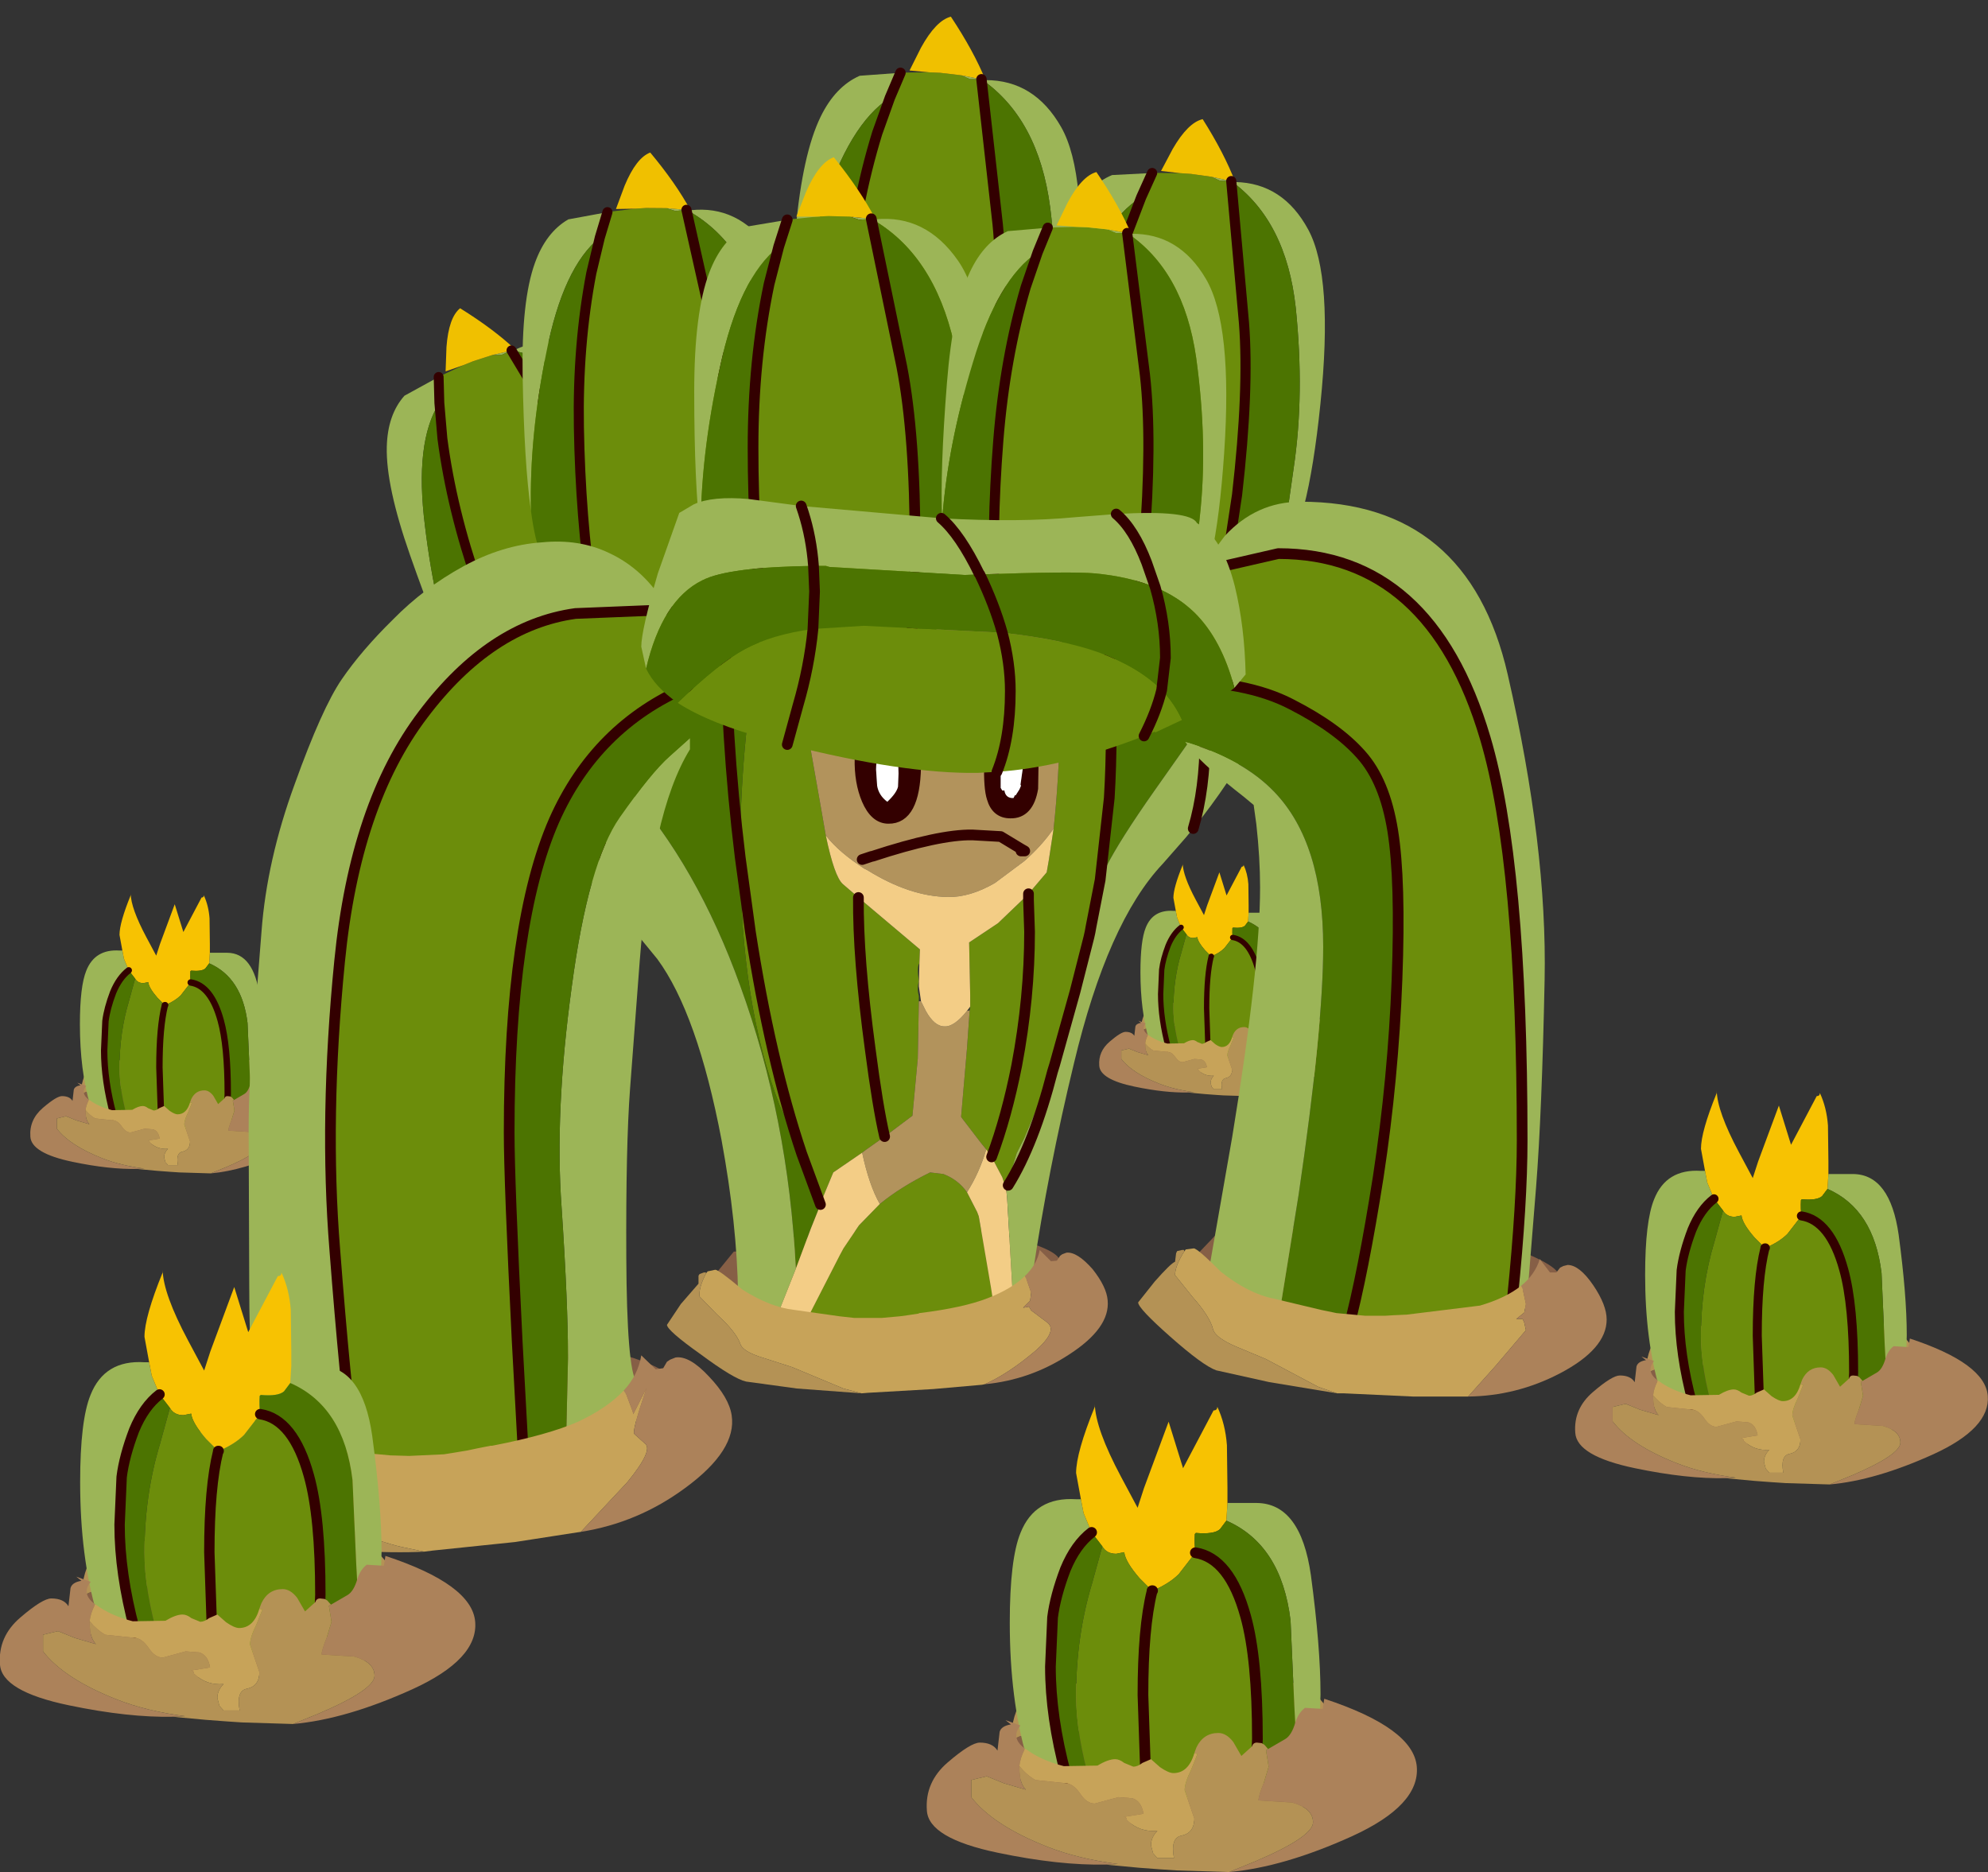 <?xml version="1.0" encoding="UTF-8" standalone="no"?>
<svg xmlns:xlink="http://www.w3.org/1999/xlink" height="175.0px" width="185.85px" xmlns="http://www.w3.org/2000/svg">
  <rect width="100%" height="100%" fill="#333333" stroke="none"/>
  <g transform="matrix(1.0, 0.0, 0.0, 1.0, 92.9, 87.7)">
    <use height="14.5" transform="matrix(0.497, 0.0, 0.0, 0.497, 13.693, 5.445)" width="31.2" xlink:href="#shape0"/>
    <use height="37.15" transform="matrix(0.497, 0.0, 0.0, 0.497, 13.715, -6.974)" width="29.05" xlink:href="#shape1"/>
    <use height="16.2" transform="matrix(0.497, 0.0, 0.0, 0.497, 9.863, 6.722)" width="45.8" xlink:href="#shape2"/>
    <use height="14.5" transform="matrix(0.597, 0.0, 0.0, 0.597, -85.406, 10.725)" width="31.2" xlink:href="#shape0"/>
    <use height="37.15" transform="matrix(0.597, 0.0, 0.0, 0.597, -85.43, -4.156)" width="29.05" xlink:href="#shape1"/>
    <use height="16.2" transform="matrix(0.597, 0.0, 0.0, 0.597, -90.061, 12.318)" width="45.8" xlink:href="#shape2"/>
    <use height="88.15" transform="matrix(1.0, 0.0, 0.0, 1.0, -48.5, -45.6)" width="77.1" xlink:href="#shape3"/>
    <use height="45.25" transform="matrix(0.963, 0.089, -0.089, 0.963, -16.574, -87.304)" width="27.8" xlink:href="#shape4"/>
    <use height="45.25" transform="matrix(0.871, -0.305, 0.305, 0.871, -61.254, -54.904)" width="27.8" xlink:href="#shape4"/>
    <use height="45.25" transform="matrix(0.941, -0.016, 0.016, 0.941, -44.392, -73.232)" width="27.8" xlink:href="#shape4"/>
    <use height="45.25" transform="matrix(0.941, 0.108, -0.108, 0.941, 7.253, -77.971)" width="27.8" xlink:href="#shape4"/>
    <use height="45.25" transform="matrix(1.0, 0.0, 0.0, 1.0, -28.0, -73.0)" width="27.8" xlink:href="#shape4"/>
    <use height="45.25" transform="matrix(0.945, 0.075, -0.075, 0.945, -2.733, -72.595)" width="27.8" xlink:href="#shape4"/>
    <use height="13.05" transform="matrix(1.0, 0.0, 0.0, 1.0, 17.95, 26.1)" width="34.95" xlink:href="#shape5"/>
    <use height="77.8" transform="matrix(1.0, 0.0, 0.0, 1.0, 15.85, -40.8)" width="35.65" xlink:href="#shape6"/>
    <use height="13.85" transform="matrix(1.0, 0.0, 0.0, 1.0, 13.5, 29.0)" width="43.8" xlink:href="#shape7"/>
    <use height="16.0" transform="matrix(1.0, 0.0, 0.0, 1.0, -72.05, 36.5)" width="41.95" xlink:href="#shape8"/>
    <use height="86.4" transform="matrix(1.0, 0.0, 0.0, 1.0, -69.65, -37.05)" width="41.55" xlink:href="#shape9"/>
    <use height="18.4" transform="matrix(1.0, 0.0, 0.0, 1.0, -76.9, 39.0)" width="52.45" xlink:href="#shape10"/>
    <use height="26.1" transform="matrix(1.0, 0.0, 0.0, 1.0, -32.95, -41.15)" width="56.5" xlink:href="#shape11"/>
    <use height="14.5" transform="matrix(1.0, 0.0, 0.0, 1.0, 1.5, 68.5)" width="31.2" xlink:href="#shape0"/>
    <use height="37.15" transform="matrix(1.0, 0.0, 0.0, 1.0, 1.5, 43.55)" width="29.05" xlink:href="#shape1"/>
    <use height="16.2" transform="matrix(1.0, 0.0, 0.0, 1.0, -6.25, 71.1)" width="45.8" xlink:href="#shape2"/>
    <use height="14.5" transform="matrix(0.842, 0.0, 0.0, 0.842, 60.862, 35.244)" width="31.2" xlink:href="#shape0"/>
    <use height="37.15" transform="matrix(0.842, 0.0, 0.0, 0.842, 60.896, 14.261)" width="29.05" xlink:href="#shape1"/>
    <use height="16.2" transform="matrix(0.842, 0.0, 0.0, 0.842, 54.364, 37.428)" width="45.8" xlink:href="#shape2"/>
    <use height="14.5" transform="matrix(0.97, 0.0, 0.0, 0.97, -85.375, 55.221)" width="31.2" xlink:href="#shape0"/>
    <use height="37.15" transform="matrix(0.97, 0.0, 0.0, 0.97, -85.407, 31.012)" width="29.05" xlink:href="#shape1"/>
    <use height="16.2" transform="matrix(0.97, 0.0, 0.0, 0.97, -92.903, 57.747)" width="45.8" xlink:href="#shape2"/>
  </g>
  <defs>
    <g id="shape0" transform="matrix(1.0, 0.0, 0.0, 1.0, 15.6, 7.25)">
      <path d="M-15.55 -0.55 Q-14.85 -1.25 -14.0 -1.25 L-12.4 -0.9 -10.85 -0.55 -6.35 -3.4 Q-5.15 -3.4 -4.8 -2.85 L-4.55 -1.9 -0.8 -1.9 1.75 -3.55 Q2.95 -4.4 4.25 -4.4 7.45 -4.4 11.2 -2.3 13.95 -0.75 15.55 0.1 L15.6 0.95 Q15.6 3.0 12.45 5.05 9.1 7.25 5.35 7.25 L3.85 6.95 2.35 6.65 0.5 6.95 -1.4 7.25 Q-5.1 7.25 -9.6 5.75 -15.6 3.7 -15.6 0.5 L-15.55 -0.55" fill="#865f46" fill-rule="evenodd" stroke="none"/>
      <path d="M15.55 0.1 Q13.95 -0.75 11.2 -2.3 7.45 -4.4 4.25 -4.4 2.95 -4.4 1.75 -3.55 L-0.8 -1.9 -4.55 -1.9 -4.8 -2.85 Q-5.15 -3.4 -6.35 -3.4 L-10.85 -0.55 -12.4 -0.9 -14.0 -1.25 Q-14.85 -1.25 -15.55 -0.55 L-15.3 -2.45 Q-14.8 -4.7 -13.7 -4.7 L-13.05 -4.55 -12.9 -4.5 Q-12.65 -4.4 -12.15 -4.1 -11.8 -5.35 -10.95 -5.3 L-9.95 -5.05 -10.0 -6.25 -8.95 -5.95 -7.85 -5.65 -6.0 -6.55 Q-5.75 -6.55 -4.25 -5.65 L-3.35 -6.55 -2.0 -6.25 -2.0 -4.4 -1.7 -4.4 -0.25 -6.15 1.45 -7.25 3.0 -6.6 Q4.25 -5.95 4.7 -5.95 L6.2 -6.25 7.7 -6.55 8.45 -6.35 9.3 -5.65 9.45 -6.05 Q9.5 -6.25 9.95 -6.25 12.3 -6.25 14.05 -3.8 15.35 -1.95 15.55 0.1" fill="#b49255" fill-rule="evenodd" stroke="none"/>
    </g>
    <g id="shape1" transform="matrix(1.0, 0.0, 0.0, 1.0, 14.55, 18.45)">
      <path d="M5.8 -9.2 L8.55 -9.2 Q12.65 -9.15 13.6 -2.45 14.5 4.25 14.5 8.7 L14.35 13.75 12.35 15.45 12.05 9.75 11.7 1.8 Q10.85 -5.3 5.7 -7.55 L5.8 -9.2 M-9.4 16.45 Q-11.55 15.65 -12.95 14.65 -14.55 9.2 -14.55 2.0 -14.55 -3.95 -13.55 -6.4 -12.2 -9.8 -8.35 -9.55 L-7.9 -9.55 -7.65 -8.25 -6.9 -6.45 Q-8.4 -5.3 -9.35 -3.0 -10.3 -0.5 -10.55 1.5 L-10.75 6.1 Q-10.75 10.8 -9.3 16.2 L-9.4 16.45" fill="#9cb557" fill-rule="evenodd" stroke="none"/>
      <path d="M-7.9 -9.55 L-8.35 -12.0 Q-8.35 -13.9 -6.6 -18.2 L-6.6 -18.45 Q-6.55 -16.15 -4.15 -11.65 L-2.6 -8.75 -2.0 -10.6 0.3 -16.8 1.65 -12.45 4.5 -17.85 Q4.85 -17.85 4.85 -18.2 5.6 -16.6 5.75 -14.6 L5.8 -10.6 5.8 -9.2 5.7 -7.55 5.1 -6.75 Q4.55 -6.25 2.85 -6.4 L2.75 -6.3 Q2.7 -5.35 2.8 -4.55 L1.25 -2.55 Q0.35 -1.65 -1.2 -1.0 L-1.25 -1.0 -2.4 -2.15 Q-3.75 -3.7 -3.85 -4.6 L-4.6 -4.45 Q-5.5 -4.45 -5.9 -5.15 L-6.9 -6.45 -7.65 -8.25 -7.9 -9.55" fill="#f7c202" fill-rule="evenodd" stroke="none"/>
      <path d="M8.45 17.3 Q5.25 18.4 2.05 18.4 L-1.75 18.2 -6.95 17.25 Q-8.35 12.45 -8.35 8.8 -8.35 3.25 -6.85 -1.7 L-5.9 -5.15 Q-5.5 -4.45 -4.6 -4.45 L-3.85 -4.6 Q-3.75 -3.7 -2.4 -2.15 L-1.25 -1.0 -1.25 -0.95 -1.2 -1.0 Q0.35 -1.65 1.25 -2.55 L2.8 -4.55 Q6.0 -4.05 7.5 1.4 8.6 5.35 8.6 12.85 L8.45 16.75 8.45 17.3 M-1.25 -0.95 Q-2.1 2.45 -2.1 8.75 L-1.8 17.55 -1.75 18.2 -1.8 17.55 -2.1 8.75 Q-2.1 2.45 -1.25 -0.95" fill="#6c8d0b" fill-rule="evenodd" stroke="none"/>
      <path d="M12.35 15.45 L11.6 15.85 8.45 17.3 8.45 16.75 8.6 12.85 Q8.6 5.35 7.5 1.4 6.0 -4.05 2.8 -4.55 2.7 -5.35 2.75 -6.3 L2.85 -6.4 Q4.55 -6.25 5.1 -6.75 L5.7 -7.55 Q10.85 -5.3 11.7 1.8 L12.05 9.75 12.35 15.45 M-6.95 17.25 L-8.85 16.65 -9.2 16.55 -9.3 16.2 Q-10.75 10.8 -10.75 6.1 L-10.55 1.5 Q-10.3 -0.5 -9.35 -3.0 -8.4 -5.3 -6.9 -6.45 L-5.9 -5.15 -6.85 -1.7 Q-8.35 3.25 -8.35 8.8 -8.35 12.45 -6.95 17.25" fill="#4c7401" fill-rule="evenodd" stroke="none"/>
      <path d="M-9.2 16.55 L-9.4 16.45 M-1.25 -1.0 L-1.2 -1.0 -1.25 -0.95 -1.25 -1.0 M-6.9 -6.45 Q-8.4 -5.3 -9.35 -3.0 -10.3 -0.5 -10.55 1.5 L-10.75 6.1 Q-10.75 10.8 -9.3 16.2 L-9.2 16.55 M-1.75 18.2 L-1.8 17.55 -2.1 8.75 Q-2.1 2.45 -1.25 -0.95 M2.8 -4.55 Q6.0 -4.05 7.5 1.4 8.6 5.35 8.6 12.85 L8.45 16.75 8.45 17.3" fill="none" stroke="#330000" stroke-linecap="round" stroke-linejoin="round" stroke-width="1.0"/>
    </g>
    <g id="shape2" transform="matrix(1.0, 0.0, 0.0, 1.0, 22.9, 8.1)">
      <path d="M9.0 -3.4 L10.55 -4.3 Q11.2 -4.65 11.55 -5.9 11.85 -6.8 12.45 -7.25 L14.1 -7.15 14.25 -8.1 Q22.6 -5.35 22.9 -1.75 23.2 1.85 16.85 4.75 10.45 7.65 5.35 8.1 L7.8 7.1 Q13.2 4.8 13.2 3.45 13.2 2.15 11.25 1.6 L8.1 1.4 Q8.1 1.0 8.6 -0.25 L9.05 -1.75 8.8 -3.3 9.0 -3.4 M-6.15 7.4 Q-10.5 7.5 -16.25 6.3 -22.75 4.95 -22.9 2.35 -23.1 -0.3 -20.95 -2.15 -18.8 -4.0 -17.95 -4.0 -16.75 -4.0 -16.3 -3.25 L-16.1 -5.0 Q-15.95 -5.55 -15.05 -5.7 L-15.55 -6.1 -14.15 -5.6 Q-15.1 -4.45 -13.75 -3.45 L-13.75 -3.4 Q-14.2 -2.5 -14.25 -1.8 L-14.25 -1.6 Q-14.25 -0.2 -13.65 0.4 L-15.7 -0.2 -17.3 -0.85 -18.15 -0.65 -18.75 -0.5 -18.75 1.1 Q-16.7 3.75 -11.6 5.75 -8.8 6.85 -5.05 7.35 L-6.15 7.4" fill="#ac825a" fill-rule="evenodd" stroke="none"/>
      <path d="M5.35 8.1 L0.45 7.95 -1.05 7.85 -3.05 7.7 -5.75 7.45 -6.15 7.4 -5.05 7.35 Q-8.8 6.85 -11.6 5.75 -16.7 3.75 -18.75 1.1 L-18.75 -0.5 -18.15 -0.65 -17.3 -0.85 -15.7 -0.2 -13.65 0.4 Q-14.25 -0.2 -14.25 -1.6 L-14.25 -1.8 Q-13.55 -0.95 -12.75 -0.5 L-9.9 -0.2 Q-9.2 -0.15 -8.55 0.8 -7.95 1.7 -7.2 1.7 L-6.1 1.4 -5.0 1.1 -3.7 1.2 Q-2.85 1.45 -2.65 2.65 L-4.5 2.95 Q-4.2 2.95 -4.2 3.25 -3.0 4.4 -1.35 4.25 -1.95 4.85 -1.95 5.6 L-1.75 6.35 -1.35 6.8 0.2 6.8 Q-0.15 4.9 0.9 4.7 2.1 4.45 2.1 3.1 L1.2 0.45 Q1.2 -0.25 1.8 -1.45 L2.4 -2.95 2.1 -3.0 2.15 -3.15 2.3 -3.55 Q2.95 -4.9 4.35 -4.9 5.1 -4.9 5.75 -4.05 L6.5 -2.75 7.5 -3.65 Q7.6 -4.0 7.95 -4.0 L8.4 -3.95 8.65 -3.8 9.0 -3.4 8.8 -3.3 9.05 -1.75 8.6 -0.25 Q8.1 1.0 8.1 1.4 L11.25 1.6 Q13.2 2.15 13.2 3.45 13.2 4.8 7.8 7.1 L5.35 8.1 M-13.75 -3.45 L-13.65 -3.4 -13.75 -3.4 -13.75 -3.45" fill="#b49255" fill-rule="evenodd" stroke="none"/>
      <path d="M-13.65 -3.4 Q-12.25 -2.35 -10.1 -1.8 L-6.95 -1.85 Q-5.95 -2.45 -5.3 -2.45 -4.9 -2.45 -4.45 -2.1 L-3.6 -1.75 Q-3.2 -1.75 -2.75 -2.1 L-1.95 -2.45 -1.1 -1.7 Q-0.3 -1.15 0.15 -1.15 1.55 -1.15 2.1 -3.0 L2.4 -2.95 1.8 -1.45 Q1.2 -0.25 1.2 0.45 L2.1 3.1 Q2.1 4.45 0.9 4.7 -0.15 4.9 0.2 6.8 L-1.35 6.8 -1.75 6.35 -1.95 5.6 Q-1.95 4.85 -1.35 4.25 -3.0 4.4 -4.2 3.25 -4.2 2.95 -4.5 2.95 L-2.65 2.65 Q-2.85 1.45 -3.7 1.2 L-5.0 1.1 -6.1 1.4 -7.2 1.7 Q-7.95 1.7 -8.55 0.8 -9.2 -0.15 -9.9 -0.2 L-12.75 -0.5 Q-13.55 -0.95 -14.25 -1.8 -14.2 -2.5 -13.75 -3.4 L-13.65 -3.4" fill="#c7a359" fill-rule="evenodd" stroke="none"/>
    </g>
    <g id="shape3" transform="matrix(1.0, 0.0, 0.0, 1.0, 38.55, 41.05)">
      <path d="M16.05 34.5 Q16.65 35.75 11.55 38.95 6.4 42.15 1.55 43.1 -3.25 43.95 -9.55 42.15 -16.4 40.25 -16.65 37.35 L-16.45 36.5 -16.1 36.0 -14.35 33.85 -12.8 33.8 Q-11.75 33.7 -10.9 33.1 -10.0 32.5 -9.15 32.45 L-7.2 32.6 -5.25 32.75 Q-4.0 32.6 -2.8 31.85 -1.6 31.1 -0.25 30.95 3.05 30.65 8.6 31.85 15.35 33.25 16.05 34.5" fill="#865f46" fill-rule="evenodd" stroke="none"/>
      <path d="M24.9 -37.3 L25.2 -37.2 Q32.0 -35.1 36.5 -32.9 36.05 -25.9 30.45 -17.1 L29.6 -15.8 29.25 -15.3 29.35 -17.85 29.35 -18.05 29.6 -15.8 29.35 -18.05 Q29.45 -24.7 26.75 -32.5 L25.8 -35.1 24.9 -37.3 M9.9 38.55 L7.95 39.65 Q4.45 41.35 -1.5 41.0 L-7.6 40.35 -4.45 34.2 -4.1 33.55 -2.65 31.4 -0.7 29.4 Q1.25 27.8 4.0 26.45 L5.25 26.6 Q6.65 27.15 7.45 28.3 L8.4 30.15 8.55 30.55 8.7 31.4 9.7 37.25 9.9 38.55 M-38.0 -19.3 Q-38.6 -22.85 -38.55 -26.65 -38.5 -29.35 -37.75 -31.85 -31.35 -35.05 -25.65 -36.95 L-20.75 -38.4 -14.85 -39.6 Q-17.2 -34.7 -19.9 -26.65 -22.95 -17.45 -24.35 -9.55 L-28.65 -13.65 Q-29.05 -16.75 -29.05 -19.45 -29.05 -27.25 -28.1 -30.9 -27.65 -32.65 -25.65 -36.95 -27.65 -32.65 -28.1 -30.9 -29.05 -27.25 -29.05 -19.45 -29.05 -16.75 -28.65 -13.65 -32.9 -17.15 -38.0 -19.3 M-6.5 -40.55 L9.45 -41.0 Q11.7 -41.0 18.7 -39.05 L19.55 -38.85 20.3 -32.5 Q21.45 -22.9 21.4 -20.95 21.3 -14.5 20.75 -8.55 21.1 -14.3 20.8 -21.75 20.35 -31.1 19.55 -34.3 18.75 -37.55 18.7 -39.05 18.75 -37.55 19.55 -34.3 20.35 -31.1 20.8 -21.75 21.1 -14.3 20.75 -8.55 L20.45 -5.85 19.75 -0.6 19.05 3.45 18.95 4.0 18.85 4.45 17.2 11.4 15.65 16.35 15.45 17.0 12.8 23.25 12.1 24.65 11.35 27.1 11.05 27.8 10.75 26.9 9.75 25.0 Q11.15 21.25 12.1 16.45 13.3 10.1 13.3 3.95 L13.2 1.0 13.2 0.4 13.2 1.0 13.3 3.95 Q13.3 10.1 12.1 16.45 11.15 21.25 9.75 25.0 L9.25 24.3 8.8 23.75 7.0 21.4 6.9 21.25 7.45 14.85 7.7 11.3 7.75 10.95 7.75 9.9 7.65 4.95 10.35 3.15 12.75 0.85 13.2 0.4 14.9 -1.6 15.1 -2.75 15.55 -5.7 Q16.05 -10.3 16.15 -15.7 16.0 -19.7 16.4 -24.4 L6.0 -25.2 Q0.9 -25.25 -5.0 -23.65 L-8.8 -22.35 -6.15 -7.35 -5.75 -5.05 Q-4.95 -1.2 -4.15 -0.5 L-2.75 0.7 -2.7 0.75 3.05 5.6 3.0 6.9 Q2.75 7.2 2.95 8.6 2.75 9.25 2.95 9.95 L2.95 10.45 2.85 15.8 2.35 21.15 -0.25 23.1 -1.95 24.3 -2.35 24.6 -5.05 26.45 -6.05 28.85 -6.85 27.1 -8.0 24.7 -10.1 20.1 Q-13.7 10.7 -13.75 -3.0 L-13.75 -5.15 Q-13.55 -15.75 -11.5 -25.7 -9.65 -35.2 -6.5 -40.55 M25.2 -37.2 L25.8 -35.1 25.2 -37.2 M18.85 4.45 L17.55 9.55 15.65 16.35 17.55 9.55 18.85 4.45 M-8.0 24.7 Q-10.95 15.9 -12.8 3.95 L-13.75 -3.0 -12.8 3.95 Q-10.95 15.9 -8.0 24.7 M-0.25 23.1 Q-0.9 20.3 -1.6 14.9 -2.75 6.4 -2.7 0.75 -2.75 6.4 -1.6 14.9 -0.9 20.3 -0.25 23.1" fill="#6c8d0b" fill-rule="evenodd" stroke="none"/>
      <path d="M-14.85 -39.6 L-14.8 -39.6 -6.5 -40.55 Q-9.65 -35.2 -11.5 -25.7 -13.55 -15.75 -13.75 -5.15 L-13.75 -3.0 Q-15.15 -14.45 -15.15 -25.8 L-14.8 -39.6 -15.15 -25.8 Q-15.15 -14.45 -13.75 -3.0 -13.7 10.7 -10.1 20.1 L-8.0 24.7 -6.85 27.1 -6.05 28.85 -6.25 29.45 -7.15 31.7 -8.55 35.45 Q-9.25 21.35 -13.75 9.0 -17.8 -2.25 -24.35 -9.55 -22.95 -17.45 -19.9 -26.65 -17.2 -34.7 -14.85 -39.6 M19.55 -38.85 L23.5 -37.7 24.9 -37.3 25.8 -35.1 26.35 -33.1 28.25 -26.4 29.05 -20.65 29.35 -18.05 29.05 -20.65 28.25 -26.4 26.35 -33.1 25.8 -35.1 26.75 -32.5 Q29.45 -24.7 29.35 -18.05 L29.35 -17.85 29.25 -15.3 24.95 -9.2 Q21.75 -4.65 20.45 -2.1 L19.9 -0.9 20.45 -5.85 19.9 -0.9 19.75 -0.6 20.45 -5.85 20.75 -8.55 Q21.3 -14.5 21.4 -20.95 21.45 -22.9 20.3 -32.5 L19.55 -38.85 M11.05 27.8 L11.35 27.1 11.3 27.65 11.15 28.35 11.1 27.9 11.05 27.8 M-8.0 24.7 L-6.25 29.45 -8.0 24.7" fill="#4c7401" fill-rule="evenodd" stroke="none"/>
      <path d="M10.85 -12.95 L10.6 -12.95 10.6 -9.5 10.75 -9.25 10.95 -9.25 Q11.05 -8.6 11.65 -8.55 L11.8 -8.55 11.9 -8.75 11.9 -8.8 12.0 -8.8 12.35 -9.35 12.5 -9.7 12.45 -9.8 12.7 -11.55 Q12.4 -13.2 11.8 -14.05 L11.45 -13.65 10.85 -12.95 M10.35 -16.3 Q10.75 -16.8 11.85 -16.75 13.75 -16.75 13.65 -12.45 L13.6 -9.45 Q13.2 -7.1 11.5 -7.15 10.2 -7.15 9.8 -8.55 9.5 -9.45 9.55 -11.8 9.55 -12.9 9.9 -14.6 L9.95 -14.75 10.0 -14.9 10.0 -14.95 10.05 -15.1 10.35 -16.3 M1.0 -9.6 L1.05 -10.85 1.0 -12.35 Q0.75 -13.45 -0.2 -13.65 -1.05 -12.8 -1.05 -11.2 L-0.95 -9.7 Q-0.8 -8.8 0.0 -8.2 0.85 -9.0 1.0 -9.6 M2.65 -11.45 Q2.55 -6.6 0.1 -6.65 -1.15 -6.65 -1.9 -8.4 -2.6 -10.05 -2.55 -12.25 L-2.2 -14.8 -2.15 -14.9 -1.95 -16.05 -1.8 -16.25 -0.75 -17.0 Q0.7 -16.95 1.7 -15.25 2.65 -13.6 2.65 -11.45" fill="#330000" fill-rule="evenodd" stroke="none"/>
      <path d="M-5.75 -5.05 L-6.15 -7.35 -8.8 -22.35 -5.0 -23.65 Q0.9 -25.25 6.0 -25.2 L16.4 -24.4 Q16.0 -19.7 16.15 -15.7 16.05 -10.3 15.55 -5.7 14.45 -4.1 12.8 -2.65 L10.05 -0.6 Q7.7 0.75 5.65 0.7 2.1 0.65 -1.85 -1.8 L-2.15 -1.95 Q-4.55 -3.5 -5.75 -5.05 M10.35 -16.3 L10.2 -16.15 10.05 -15.1 10.0 -14.95 10.0 -14.9 9.95 -14.75 9.9 -14.6 Q9.55 -12.9 9.55 -11.8 9.5 -9.45 9.8 -8.55 10.2 -7.15 11.5 -7.15 13.2 -7.1 13.6 -9.45 L13.65 -12.45 Q13.75 -16.75 11.85 -16.75 10.75 -16.8 10.35 -16.3 M2.65 -11.45 Q2.65 -13.6 1.7 -15.25 0.7 -16.95 -0.75 -17.0 L-1.8 -16.25 -1.95 -16.05 -2.15 -14.9 -2.2 -14.8 -2.55 -12.25 Q-2.6 -10.05 -1.9 -8.4 -1.15 -6.65 0.1 -6.65 2.55 -6.6 2.65 -11.45 M-2.35 -2.8 L-1.45 -3.1 -1.4 -3.1 Q4.85 -5.15 7.95 -5.1 L10.6 -4.95 12.5 -3.8 10.6 -4.95 7.95 -5.1 Q4.85 -5.15 -1.4 -3.1 L-1.45 -3.1 -2.35 -2.8 M12.5 -3.8 L12.5 -3.6 12.85 -3.6 12.5 -3.8 M2.95 10.45 L3.15 10.45 3.6 11.35 Q4.4 12.8 5.35 12.8 6.25 12.85 7.45 11.35 L7.7 11.3 7.45 14.85 6.9 21.25 7.0 21.4 8.8 23.75 9.25 24.3 Q8.6 26.5 7.45 28.3 6.65 27.15 5.25 26.6 L4.0 26.45 Q1.25 27.8 -0.7 29.4 -1.7 27.65 -2.35 24.6 L-1.95 24.3 -0.25 23.1 2.35 21.15 2.85 15.8 2.95 10.45" fill="#b2935c" fill-rule="evenodd" stroke="none"/>
      <path d="M11.7 37.4 L10.15 38.4 9.9 38.55 9.7 37.25 8.7 31.4 8.55 30.55 8.4 30.15 7.45 28.3 Q8.6 26.5 9.25 24.3 L9.75 25.0 10.75 26.9 11.05 27.8 11.1 27.9 11.15 28.35 11.2 28.8 11.7 37.4 M-7.6 40.35 L-8.45 40.15 -10.0 39.65 -10.2 39.6 -8.55 35.45 -7.15 31.7 -6.25 29.45 -6.05 28.85 -5.05 26.45 -2.35 24.6 Q-1.7 27.65 -0.7 29.4 L-2.65 31.4 -4.1 33.55 -4.45 34.2 -7.6 40.35 M15.55 -5.7 L15.1 -2.75 14.9 -1.6 13.2 0.4 12.75 0.85 10.35 3.15 7.65 4.95 7.75 9.9 7.75 10.95 7.45 11.35 Q6.25 12.85 5.35 12.8 4.4 12.8 3.6 11.35 L3.15 10.45 2.95 9.05 3.0 6.9 3.05 5.6 -2.7 0.75 -2.75 0.7 -4.15 -0.5 Q-4.95 -1.2 -5.75 -5.05 -4.55 -3.5 -2.15 -1.95 L-1.85 -1.8 Q2.1 0.65 5.65 0.7 7.7 0.75 10.05 -0.6 L12.8 -2.65 Q14.45 -4.1 15.55 -5.7" fill="#f3cd86" fill-rule="evenodd" stroke="none"/>
      <path d="M36.5 -32.9 Q37.55 -32.3 38.55 -31.75 38.0 -20.85 34.7 -14.8 32.0 -9.9 28.6 -5.7 L27.9 -4.85 25.75 -2.4 Q20.6 3.05 17.45 16.25 15.05 26.15 13.6 35.9 L11.7 37.4 11.2 28.8 11.15 28.35 11.3 27.65 11.35 27.1 12.1 24.65 12.8 23.25 15.45 17.0 15.65 16.35 17.2 11.4 18.85 4.45 18.95 4.0 19.05 3.45 19.75 -0.6 19.9 -0.9 20.45 -2.1 Q21.75 -4.65 24.95 -9.2 L29.25 -15.3 29.6 -15.8 29.7 -14.2 Q29.7 -9.4 28.6 -5.7 29.7 -9.4 29.7 -14.2 L29.6 -15.8 30.45 -17.1 Q36.05 -25.9 36.5 -32.9 M-10.2 39.6 L-13.95 37.85 Q-14.05 31.25 -15.5 23.4 -17.75 11.6 -21.5 6.5 L-24.9 2.35 -25.6 1.55 -27.2 -0.2 Q-31.05 -4.45 -32.8 -6.85 -36.75 -12.4 -38.0 -19.3 -32.9 -17.15 -28.65 -13.65 L-24.35 -9.55 Q-17.8 -2.25 -13.75 9.0 -9.25 21.35 -8.55 35.45 L-10.2 39.6 M19.05 3.45 L19.9 -0.9 19.05 3.45 M15.45 17.0 Q13.7 23.8 11.3 27.65 13.7 23.8 15.45 17.0 M-24.9 2.35 Q-25.75 0.05 -26.9 -4.7 -28.1 -9.55 -28.65 -13.65 -28.1 -9.55 -26.9 -4.7 -25.75 0.05 -24.9 2.35" fill="#9cb557" fill-rule="evenodd" stroke="none"/>
      <path d="M10.85 -12.95 L11.45 -13.65 11.8 -14.05 Q12.4 -13.2 12.7 -11.55 L12.45 -9.8 12.5 -9.7 12.35 -9.35 12.0 -8.8 11.9 -8.8 11.9 -8.75 11.8 -8.55 11.65 -8.55 Q11.05 -8.6 10.95 -9.25 L10.75 -9.25 10.6 -9.5 10.6 -12.95 10.85 -12.95 M1.0 -9.6 Q0.85 -9.0 0.0 -8.2 -0.8 -8.8 -0.95 -9.7 L-1.05 -11.2 Q-1.05 -12.8 -0.2 -13.65 0.75 -13.45 1.0 -12.35 L1.05 -10.85 1.0 -9.6" fill="#ffffff" fill-rule="evenodd" stroke="none"/>
      <path d="M24.9 -37.3 L25.2 -37.2 25.8 -35.1 26.35 -33.1 28.25 -26.4 29.05 -20.65 29.35 -18.05 29.6 -15.8 29.7 -14.2 Q29.7 -9.4 28.6 -5.7 M-14.85 -39.6 L-14.8 -39.6 -15.15 -25.8 Q-15.15 -14.45 -13.75 -3.0 L-12.8 3.95 Q-10.95 15.9 -8.0 24.7 L-6.25 29.45 M18.7 -39.05 Q18.75 -37.55 19.55 -34.3 20.35 -31.1 20.8 -21.75 21.1 -14.3 20.75 -8.55 L20.45 -5.85 19.9 -0.9 19.05 3.45 18.95 4.0 18.85 4.45 17.55 9.55 15.65 16.35 15.45 17.0 Q13.7 23.8 11.3 27.65 M13.2 0.4 L13.2 1.0 13.3 3.95 Q13.3 10.1 12.1 16.45 11.15 21.25 9.75 25.0 M10.05 -15.1 L10.2 -16.15 10.35 -16.3 Q10.75 -16.8 11.85 -16.75 13.75 -16.75 13.65 -12.45 L13.6 -9.45 Q13.2 -7.1 11.5 -7.15 10.2 -7.15 9.8 -8.55 9.5 -9.45 9.55 -11.8 9.55 -12.9 9.9 -14.6 L9.95 -14.75 10.0 -14.9 10.0 -14.95 10.05 -15.1 10.35 -16.3 M2.65 -11.45 Q2.65 -13.6 1.7 -15.25 0.7 -16.95 -0.75 -17.0 L-1.8 -16.25 -1.95 -16.05 -2.15 -14.9 -2.2 -14.8 -2.55 -12.25 Q-2.6 -10.05 -1.9 -8.4 -1.15 -6.65 0.1 -6.65 2.55 -6.6 2.65 -11.45 M12.5 -3.8 L10.6 -4.95 7.95 -5.1 Q4.85 -5.15 -1.4 -3.1 L-1.45 -3.1 -2.35 -2.8 M12.5 -3.8 L12.85 -3.6 12.5 -3.6 12.5 -3.8 M-25.65 -36.95 Q-27.65 -32.65 -28.1 -30.9 -29.05 -27.25 -29.05 -19.45 -29.05 -16.75 -28.65 -13.65 -28.1 -9.55 -26.9 -4.7 -25.75 0.05 -24.9 2.35 M-2.7 0.75 Q-2.75 6.4 -1.6 14.9 -0.9 20.3 -0.25 23.1" fill="none" stroke="#330000" stroke-linecap="round" stroke-linejoin="round" stroke-width="1.0"/>
      <path d="M12.85 36.15 L13.0 36.4 13.45 37.7 13.35 38.45 12.7 39.1 13.25 39.0 13.45 39.35 14.85 40.4 Q16.1 41.2 13.7 43.25 11.25 45.3 9.1 46.25 L8.85 46.3 4.3 46.7 -1.8 47.05 -2.4 47.1 -4.1 46.65 -8.9 44.65 -11.55 43.8 Q-13.55 43.2 -13.75 42.45 -14.15 41.35 -15.9 39.75 L-17.55 38.05 Q-17.65 37.25 -16.95 35.9 L-16.8 35.7 -16.1 35.55 Q-15.8 35.5 -13.55 37.4 -10.95 39.05 -8.7 39.3 L-4.45 39.9 -3.1 40.05 -0.5 40.05 1.15 39.9 1.9 39.8 2.9 39.65 3.0 39.6 Q7.1 39.1 9.4 38.2 11.6 37.35 12.85 36.15" fill="#c7a359" fill-rule="evenodd" stroke="none"/>
      <path d="M12.85 36.15 Q14.0 35.05 14.25 33.7 L15.3 34.75 15.85 34.7 16.15 34.25 16.35 34.1 16.75 33.95 Q17.75 33.85 19.2 35.5 20.5 37.15 20.6 38.4 20.85 41.0 16.95 43.5 13.35 45.85 9.1 46.25 11.25 45.3 13.7 43.25 16.1 41.2 14.85 40.4 L13.45 39.35 13.25 39.0 12.7 39.1 13.35 38.45 13.45 37.7 13.0 36.4 12.85 36.15" fill="#ac825a" fill-rule="evenodd" stroke="none"/>
      <path d="M-2.4 47.1 L-8.45 46.65 -13.2 46.0 Q-14.35 45.75 -17.45 43.45 -20.55 41.25 -20.6 40.7 L-19.3 38.75 -17.65 36.85 -17.65 36.1 -17.55 35.95 -17.15 35.8 -16.95 35.8 -16.95 35.9 Q-17.65 37.25 -17.55 38.05 L-15.9 39.75 Q-14.15 41.35 -13.75 42.45 -13.55 43.2 -11.55 43.8 L-8.9 44.65 -4.1 46.65 -2.4 47.1" fill="#b49255" fill-rule="evenodd" stroke="none"/>
    </g>
    <g id="shape4" transform="matrix(1.0, 0.0, 0.0, 1.0, 13.9, 22.6)">
      <path d="M11.75 19.7 L12.0 10.6 Q12.25 3.25 10.4 -5.15 8.5 -13.55 2.65 -16.85 L1.55 -16.75 0.65 -17.05 3.05 -16.8 Q7.75 -17.25 10.75 -12.95 13.75 -8.65 13.9 4.0 14.05 16.6 11.75 19.7 M-13.3 12.8 Q-13.9 8.05 -13.9 -0.7 -13.9 -8.1 -12.5 -11.8 -11.35 -14.85 -9.1 -16.1 L-5.2 -16.75 -6.0 -14.25 Q-9.7 -11.35 -11.5 -2.95 -13.35 5.4 -13.3 12.8" fill="#9cb557" fill-rule="evenodd" stroke="none"/>
      <path d="M0.65 -17.05 L1.55 -16.75 2.65 -16.85 5.5 -3.05 Q6.75 3.4 6.75 13.85 L6.45 22.15 -0.35 22.65 Q-4.55 22.65 -7.35 21.65 -8.4 13.45 -8.4 4.55 -8.4 -3.6 -6.9 -10.75 L-6.0 -14.25 -5.2 -16.75 -4.4 -16.85 -2.45 -17.05 -1.35 -17.1 0.65 -17.05" fill="#6c8d0b" fill-rule="evenodd" stroke="none"/>
      <path d="M2.65 -16.85 Q8.5 -13.55 10.4 -5.15 12.25 3.25 12.0 10.6 L11.75 19.7 Q10.25 21.4 6.45 22.15 L6.75 13.85 Q6.75 3.4 5.5 -3.05 L2.65 -16.85 M-6.0 -14.25 L-6.9 -10.75 Q-8.4 -3.6 -8.4 4.55 -8.4 13.45 -7.35 21.65 -11.0 20.3 -12.35 17.2 -12.95 15.8 -13.3 12.8 -13.35 5.4 -11.5 -2.95 -9.7 -11.35 -6.0 -14.25" fill="#4c7401" fill-rule="evenodd" stroke="none"/>
      <path d="M3.05 -16.8 L0.65 -17.05 -1.35 -17.1 -2.45 -17.05 -4.35 -17.05 -3.45 -19.35 Q-2.25 -22.1 -0.85 -22.6 1.65 -19.5 3.05 -16.8" fill="#f0c000" fill-rule="evenodd" stroke="none"/>
      <path d="M2.65 -16.85 L5.5 -3.05 Q6.75 3.4 6.75 13.85 L6.45 22.15 M-5.2 -16.75 L-6.0 -14.25 -6.9 -10.75 Q-8.4 -3.6 -8.4 4.55 -8.4 13.45 -7.35 21.65" fill="none" stroke="#330000" stroke-linecap="round" stroke-linejoin="round" stroke-width="1.0"/>
    </g>
    <g id="shape5" transform="matrix(1.0, 0.0, 0.0, 1.0, 17.45, -24.9)">
      <path d="M17.45 30.25 Q18.0 31.6 12.25 34.5 6.45 37.4 1.3 37.9 -3.9 38.35 -10.4 35.85 -17.45 33.15 -17.45 30.05 -17.45 29.55 -17.1 29.15 L-16.7 28.7 -14.65 26.55 -13.0 26.65 Q-11.9 26.65 -10.9 26.15 -9.9 25.6 -9.0 25.6 L-6.95 25.95 -4.9 26.3 Q-3.55 26.3 -2.25 25.6 -0.9 24.9 0.55 24.9 4.05 24.9 9.85 26.7 16.85 28.85 17.45 30.25" fill="#865f46" fill-rule="evenodd" stroke="none"/>
    </g>
    <g id="shape6" transform="matrix(1.0, 0.0, 0.0, 1.0, 18.05, 38.65)">
      <path d="M-0.75 38.65 Q0.6 33.65 2.05 24.45 3.45 15.25 3.8 6.0 4.15 -3.25 3.4 -7.9 2.65 -12.55 0.45 -15.0 -1.75 -17.5 -6.05 -19.7 -10.35 -21.95 -17.55 -21.9 -17.35 -25.7 -15.15 -31.35 L-15.15 -31.65 -14.95 -31.9 -12.75 -32.55 -7.3 -33.8 Q6.95 -33.8 12.05 -16.55 15.5 -4.9 15.5 21.05 15.5 26.9 14.6 35.75 L10.95 37.55 Q7.75 38.8 -0.3 38.65 L-0.75 38.65" fill="#6c8d0b" fill-rule="evenodd" stroke="none"/>
      <path d="M-17.55 -21.9 Q-10.35 -21.95 -6.05 -19.7 -1.75 -17.5 0.45 -15.0 2.65 -12.55 3.4 -7.9 4.15 -3.25 3.8 6.0 3.45 15.25 2.05 24.45 0.6 33.65 -0.75 38.65 -4.25 38.5 -7.2 37.3 L-5.4 26.15 Q-3.1 10.5 -3.1 2.95 -3.1 -6.75 -7.65 -11.5 -10.55 -14.55 -16.0 -16.2 -17.6 -18.5 -17.6 -21.1 L-17.55 -21.9" fill="#4c7401" fill-rule="evenodd" stroke="none"/>
      <path d="M14.6 35.75 Q15.5 26.9 15.5 21.05 15.5 -4.9 12.05 -16.55 6.95 -33.8 -7.3 -33.8 L-12.75 -32.55 -14.95 -31.9 -12.3 -35.45 Q-9.35 -38.65 -5.2 -38.65 10.45 -38.65 14.15 -22.5 17.85 -6.35 17.6 6.05 17.35 18.45 16.8 25.45 L16.05 34.75 14.6 35.75 M-16.0 -16.2 Q-10.55 -14.55 -7.65 -11.5 -3.1 -6.75 -3.1 2.95 -3.1 10.5 -5.4 26.15 L-7.2 37.3 Q-10.85 35.8 -13.7 32.7 L-11.6 20.7 Q-9.0 4.85 -9.0 -2.6 -9.0 -5.35 -9.35 -8.5 L-9.6 -10.3 -10.5 -11.05 Q-14.15 -13.9 -15.3 -15.3 L-16.0 -16.2" fill="#9cb557" fill-rule="evenodd" stroke="none"/>
      <path d="M-17.55 -21.9 Q-10.35 -21.95 -6.05 -19.7 -1.75 -17.5 0.45 -15.0 2.65 -12.55 3.4 -7.9 4.15 -3.25 3.8 6.0 3.45 15.25 2.05 24.45 0.6 33.65 -0.75 38.65 M14.6 35.75 Q15.5 26.9 15.5 21.05 15.5 -4.9 12.05 -16.55 6.95 -33.8 -7.3 -33.8 L-12.75 -32.55 -14.95 -31.9 -15.15 -31.65 -15.15 -31.35" fill="none" stroke="#330000" stroke-linecap="round" stroke-linejoin="round" stroke-width="1.0"/>
    </g>
    <g id="shape7" transform="matrix(1.0, 0.0, 0.0, 1.0, 21.9, -27.8)">
      <path d="M13.9 31.3 L14.05 31.6 14.35 33.0 14.2 33.8 13.45 34.4 14.05 34.4 14.2 34.75 14.35 35.45 11.5 38.8 8.95 41.65 8.65 41.65 3.8 41.65 -2.65 41.35 -3.3 41.35 -5.05 40.75 -9.95 38.15 -12.7 37.0 Q-14.7 36.15 -14.9 35.35 -15.2 34.15 -16.85 32.3 L-18.45 30.3 Q-18.45 29.45 -17.6 28.1 L-17.45 27.9 -16.7 27.8 Q-16.35 27.8 -14.15 30.0 -11.55 32.05 -9.2 32.5 L-4.8 33.55 -3.35 33.85 -0.65 34.1 1.15 34.1 1.95 34.05 3.05 34.0 3.15 34.0 10.05 33.15 Q12.45 32.45 13.9 31.3" fill="#c7a359" fill-rule="evenodd" stroke="none"/>
      <path d="M13.9 31.3 Q15.2 30.25 15.65 28.8 L16.6 30.05 17.2 30.05 17.55 29.6 17.85 29.45 18.25 29.35 Q19.35 29.35 20.65 31.25 21.9 33.1 21.9 34.45 21.9 37.2 17.5 39.5 13.45 41.6 8.95 41.65 L11.5 38.8 14.35 35.45 14.2 34.75 14.05 34.4 13.45 34.4 14.2 33.8 14.35 33.0 14.05 31.6 13.9 31.3" fill="#ac825a" fill-rule="evenodd" stroke="none"/>
      <path d="M-3.3 41.35 L-9.65 40.3 -14.6 39.2 Q-15.85 38.75 -18.9 36.05 -21.9 33.4 -21.9 32.85 L-20.35 30.9 Q-18.85 29.2 -18.45 29.05 L-18.35 28.25 -18.25 28.05 -17.8 27.95 -17.6 27.95 -17.6 28.1 Q-18.45 29.45 -18.45 30.3 L-16.85 32.3 Q-15.2 34.15 -14.9 35.35 -14.7 36.15 -12.7 37.0 L-9.95 38.15 -5.05 40.75 -3.3 41.35" fill="#b49255" fill-rule="evenodd" stroke="none"/>
    </g>
    <g id="shape8" transform="matrix(1.0, 0.0, 0.0, 1.0, 21.35, -26.15)">
      <path d="M20.5 30.8 Q21.3 32.35 14.7 36.45 8.1 40.6 2.0 41.75 -4.2 42.9 -12.25 40.6 -21.0 38.15 -21.35 34.45 -21.4 33.85 -21.05 33.3 L-20.6 32.7 -18.35 29.9 -16.4 29.85 Q-15.05 29.7 -13.9 29.0 -12.75 28.25 -11.7 28.15 L-9.25 28.3 -6.7 28.55 Q-5.1 28.4 -3.6 27.4 -2.1 26.4 -0.35 26.25 3.85 25.85 11.0 27.35 19.65 29.2 20.5 30.8" fill="#865f46" fill-rule="evenodd" stroke="none"/>
    </g>
    <g id="shape9" transform="matrix(1.0, 0.0, 0.0, 1.0, 20.6, 43.1)">
      <path d="M18.6 -36.75 L9.95 -36.4 Q2.0 -35.3 -4.3 -26.95 -10.65 -18.6 -12.1 -3.9 -13.55 10.75 -12.55 23.1 -11.6 35.45 -10.65 42.8 L-15.0 42.2 Q-18.55 41.35 -19.7 40.5 -20.55 35.05 -20.55 26.4 L-20.6 13.0 Q-20.65 8.3 -20.25 4.1 L-19.4 -6.7 Q-18.9 -13.35 -16.3 -20.45 -13.75 -27.55 -11.9 -30.25 -10.05 -32.95 -7.1 -35.85 -4.2 -38.8 -0.55 -40.8 3.1 -42.8 6.8 -43.05 10.3 -43.4 13.1 -42.05 15.9 -40.75 17.8 -38.05 L18.6 -36.75 M20.65 -24.75 L20.65 -23.7 Q18.8 -20.7 17.65 -15.55 16.45 -10.4 15.95 -3.85 L15.05 8.05 Q14.65 13.4 14.7 23.8 14.75 34.15 15.65 35.45 12.85 38.55 9.05 40.35 L9.1 39.8 9.25 33.2 Q9.25 28.05 8.65 19.1 8.0 10.15 9.6 -1.5 11.15 -13.15 14.1 -17.35 17.05 -21.55 18.75 -23.05 L20.65 -24.75" fill="#9cb557" fill-rule="evenodd" stroke="none"/>
      <path d="M-10.65 42.8 Q-11.6 35.45 -12.55 23.1 -13.55 10.75 -12.1 -3.9 -10.65 -18.6 -4.3 -26.95 2.0 -35.3 9.95 -36.4 L18.6 -36.75 Q19.8 -34.5 20.2 -31.65 L20.45 -29.55 Q11.85 -25.85 7.95 -17.05 3.75 -7.45 3.75 12.1 3.75 16.65 4.5 31.65 L5.05 41.75 Q0.3 43.05 -5.1 43.05 L-10.65 42.8" fill="#6c8d0b" fill-rule="evenodd" stroke="none"/>
      <path d="M5.05 41.75 L4.5 31.65 Q3.75 16.65 3.75 12.1 3.75 -7.45 7.95 -17.05 11.85 -25.85 20.45 -29.55 L20.65 -24.75 18.75 -23.05 Q17.05 -21.55 14.1 -17.35 11.15 -13.15 9.6 -1.5 8.0 10.15 8.65 19.1 9.25 28.05 9.25 33.2 L9.1 39.8 9.05 40.35 6.65 41.3 5.05 41.75" fill="#4c7401" fill-rule="evenodd" stroke="none"/>
      <path d="M18.6 -36.75 L9.95 -36.4 Q2.0 -35.3 -4.3 -26.95 -10.65 -18.6 -12.1 -3.9 -13.55 10.75 -12.55 23.1 -11.6 35.45 -10.65 42.8 M5.05 41.75 L4.5 31.65 Q3.75 16.65 3.75 12.1 3.75 -7.45 7.95 -17.05 11.85 -25.85 20.45 -29.55" fill="none" stroke="#330000" stroke-linecap="round" stroke-linejoin="round" stroke-width="1.0"/>
    </g>
    <g id="shape10" transform="matrix(1.0, 0.0, 0.0, 1.0, 26.2, -28.65)">
      <path d="M16.1 31.95 L16.35 32.3 16.95 33.9 17.0 34.15 18.25 31.7 Q16.85 35.75 17.1 36.0 L18.1 36.9 Q18.9 37.5 16.45 40.5 L12.1 45.15 11.75 45.2 5.95 46.1 -1.75 46.9 -2.55 47.0 -4.7 46.55 Q-6.5 46.15 -11.05 44.4 L-14.5 43.5 Q-17.05 42.85 -17.45 41.95 -18.0 40.55 -20.3 38.65 L-22.55 36.6 Q-22.7 35.6 -21.95 33.85 L-21.8 33.55 -20.9 33.25 Q-20.5 33.2 -17.5 35.45 -14.05 37.45 -11.15 37.5 L-5.7 38.0 -3.95 38.05 -0.7 37.9 1.45 37.55 2.4 37.35 3.65 37.1 3.8 37.1 Q9.0 36.1 11.85 34.85 14.6 33.55 16.1 31.95" fill="#c7a359" fill-rule="evenodd" stroke="none"/>
      <path d="M16.1 31.95 Q17.45 30.5 17.75 28.65 L19.1 29.95 19.8 29.85 20.15 29.25 20.45 29.05 20.95 28.85 Q22.25 28.65 24.1 30.65 25.95 32.6 26.2 34.25 26.7 37.5 21.85 41.05 17.45 44.3 12.1 45.15 L16.45 40.5 Q18.9 37.5 18.1 36.9 L17.1 36.0 Q16.85 35.75 18.25 31.7 L17.0 34.15 16.95 33.9 16.35 32.3 16.1 31.95" fill="#ac825a" fill-rule="evenodd" stroke="none"/>
      <path d="M-2.55 47.0 Q-5.0 47.15 -10.3 46.9 L-16.35 46.5 Q-17.95 46.15 -22.05 43.5 -26.1 40.9 -26.2 40.25 -26.25 39.85 -24.7 37.6 -23.25 35.35 -22.75 35.1 L-22.8 34.1 -22.7 33.85 -22.2 33.65 -21.95 33.65 -21.95 33.85 Q-22.7 35.6 -22.55 36.6 L-20.3 38.65 Q-18.0 40.55 -17.45 41.95 -17.05 42.85 -14.5 43.5 L-11.05 44.4 Q-6.5 46.15 -4.7 46.55 L-2.55 47.0" fill="#b49255" fill-rule="evenodd" stroke="none"/>
    </g>
    <g id="shape11" transform="matrix(1.0, 0.0, 0.0, 1.0, 28.25, 12.85)">
      <path d="M3.4 -5.7 L3.35 -5.75 3.35 -5.7 2.0 -5.65 -10.65 -6.4 -11.0 -6.5 -12.15 -6.5 Q-12.35 -9.15 -13.1 -11.5 L-13.3 -12.1 -13.1 -11.5 Q-12.35 -9.15 -12.15 -6.5 -20.1 -6.4 -22.55 -5.15 -26.3 -3.3 -27.8 3.1 L-28.25 1.05 Q-28.25 -0.45 -26.7 -5.8 L-24.7 -11.45 -23.35 -12.25 Q-21.6 -13.05 -18.2 -12.75 L-13.3 -12.1 -0.2 -10.95 Q7.1 -10.55 12.3 -11.05 L16.15 -11.35 Q17.8 -9.95 19.0 -6.8 L19.8 -4.5 19.0 -6.8 Q17.8 -9.95 16.15 -11.35 23.1 -11.75 23.7 -10.5 26.1 -9.15 27.25 -4.55 28.15 -0.85 28.25 3.65 L27.2 4.9 Q26.0 0.35 23.45 -2.15 21.95 -3.6 19.8 -4.5 17.35 -5.5 14.15 -5.8 12.0 -6.0 3.4 -5.7 M3.35 -5.75 Q1.55 -9.45 -0.2 -10.95 1.55 -9.45 3.35 -5.75" fill="#9cb557" fill-rule="evenodd" stroke="none"/>
      <path d="M5.5 -0.25 Q11.05 0.35 14.55 1.6 18.25 2.95 20.4 5.1 21.6 6.35 22.3 7.9 L19.85 9.05 19.8 9.05 19.75 9.0 18.75 9.4 Q11.2 12.35 5.0 12.75 L3.2 12.85 Q-3.75 12.95 -14.6 10.2 L-13.6 6.55 Q-12.55 2.95 -12.2 -0.6 -12.55 2.95 -13.6 6.55 L-14.6 10.2 -16.25 9.75 Q-21.85 8.25 -24.85 6.3 -21.0 2.6 -18.6 1.3 -16.0 -0.1 -12.2 -0.6 L-7.45 -0.9 5.5 -0.25 Q6.25 2.6 6.25 5.2 6.25 9.65 5.0 12.75 6.25 9.65 6.25 5.2 6.25 2.6 5.5 -0.25 M20.4 5.1 Q19.9 7.15 18.75 9.4 19.9 7.15 20.4 5.1" fill="#6c8d0b" fill-rule="evenodd" stroke="none"/>
      <path d="M3.35 -5.7 L3.4 -5.7 Q12.0 -6.0 14.15 -5.8 17.35 -5.5 19.8 -4.5 20.75 -1.2 20.75 2.1 L20.4 5.1 20.75 2.1 Q20.75 -1.2 19.8 -4.5 21.95 -3.6 23.45 -2.15 26.0 0.35 27.2 4.9 25.6 6.2 22.3 7.9 21.6 6.35 20.4 5.1 18.25 2.95 14.55 1.6 11.05 0.35 5.5 -0.25 L-7.45 -0.9 -12.2 -0.6 -12.05 -4.1 -12.15 -6.5 -12.05 -4.1 -12.2 -0.6 Q-16.0 -0.1 -18.6 1.3 -21.0 2.6 -24.85 6.3 -27.0 4.8 -27.8 3.1 -26.3 -3.3 -22.55 -5.15 -20.1 -6.4 -12.15 -6.5 L-11.0 -6.5 -10.65 -6.4 2.0 -5.65 3.35 -5.7 M5.5 -0.25 Q4.75 -2.9 3.4 -5.7 4.75 -2.9 5.5 -0.25" fill="#4c7401" fill-rule="evenodd" stroke="none"/>
      <path d="M3.4 -5.7 L3.35 -5.75 Q1.55 -9.45 -0.2 -10.95 M19.8 -4.5 L19.0 -6.8 Q17.8 -9.95 16.15 -11.35 M3.4 -5.7 Q4.75 -2.9 5.5 -0.25 6.25 2.6 6.25 5.2 6.25 9.65 5.0 12.75 M20.4 5.1 L20.75 2.1 Q20.75 -1.2 19.8 -4.5 M-12.2 -0.6 Q-12.55 2.95 -13.6 6.55 L-14.6 10.2 M18.75 9.4 Q19.9 7.15 20.4 5.1 M-13.3 -12.1 L-13.1 -11.5 Q-12.35 -9.15 -12.15 -6.5 L-12.05 -4.1 -12.2 -0.6" fill="none" stroke="#330000" stroke-linecap="round" stroke-linejoin="round" stroke-width="1.0"/>
    </g>
  </defs>
</svg>
